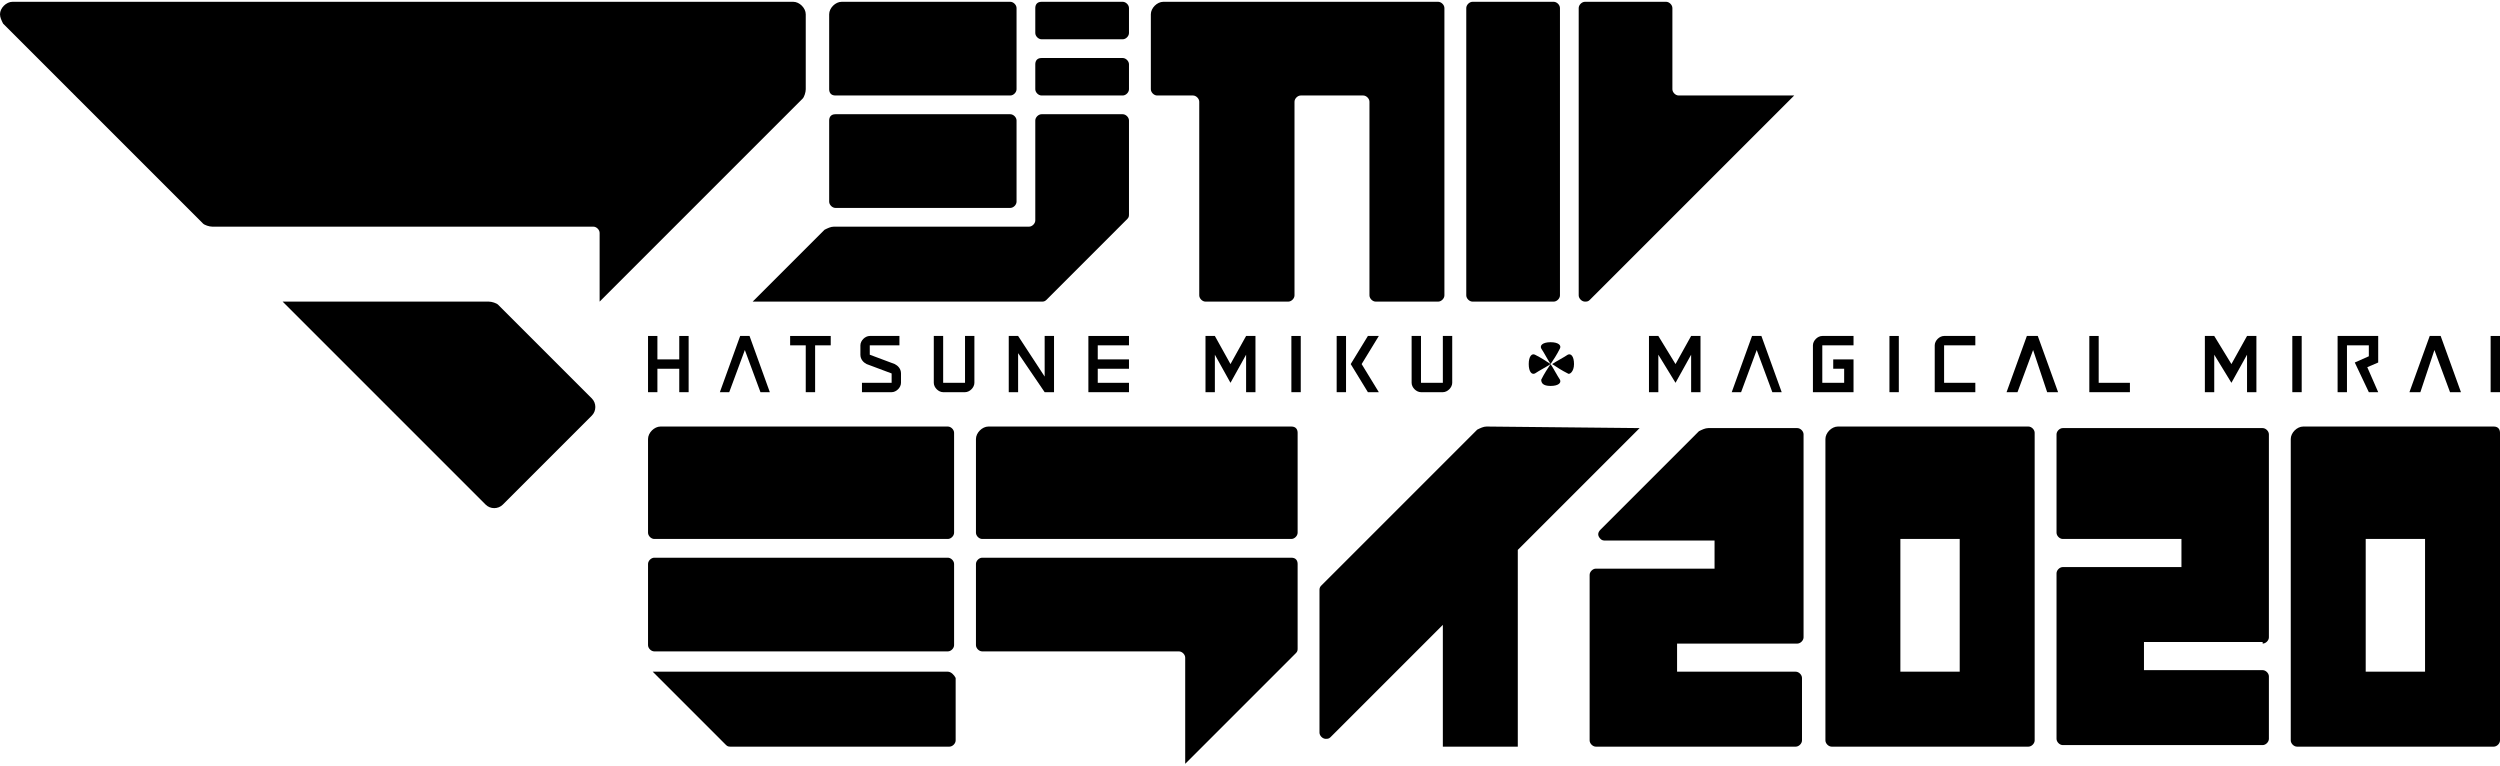 <svg version="1.1" xmlns="http://www.w3.org/2000/svg" viewBox="0 0 160.1 48.8" width="160" height="49">
<style type="text/css">
	.st0{fill:#000;}
</style>
<title>logo_magical</title>
<path class="st0" d="M41.9,35.6h18.8c0.2,0,0.4,0.2,0.4,0.4v5.2c0,0.2-0.2,0.4-0.4,0.4H41.9c-0.2,0-0.4-0.2-0.4-0.4V36
	C41.5,35.8,41.7,35.6,41.9,35.6z"/>
<path class="st0" d="M60.7,42.9H41.8l4.7,4.7c0.1,0.1,0.2,0.1,0.3,0.1h14c0.2,0,0.4-0.2,0.4-0.4v0v-4C61.1,43.1,60.9,42.9,60.7,42.9
	z"/>
<path class="st0" d="M60.7,27.2H42.3c-0.4,0-0.8,0.4-0.8,0.8v6c0,0.2,0.2,0.4,0.4,0.4h0h18.8c0.2,0,0.4-0.2,0.4-0.4v0v-6.4
	C61.1,27.4,60.9,27.2,60.7,27.2L60.7,27.2z"/>
<path class="st0" d="M95.2,27.2c-0.2,0-0.4,0.1-0.6,0.2l-10,10c-0.1,0.1-0.1,0.2-0.1,0.3v9.1c0,0.2,0.2,0.4,0.4,0.4
	c0.1,0,0.2,0,0.3-0.1l7.2-7.2v7.8h4.8V35.1l7.8-7.8L95.2,27.2z"/>
<path class="st0" d="M82.7,35.6H62.9c-0.2,0-0.4,0.2-0.4,0.4v0v5.2c0,0.2,0.2,0.4,0.4,0.4h0h12.6c0.2,0,0.4,0.2,0.4,0.4v0v6.8
	l7.1-7.1c0.1-0.1,0.1-0.2,0.1-0.3V36C83.1,35.8,83,35.6,82.7,35.6z"/>
<path class="st0" d="M82.7,27.2H63.3c-0.4,0-0.8,0.4-0.8,0.8v6c0,0.2,0.2,0.4,0.4,0.4h0h19.8c0.2,0,0.4-0.2,0.4-0.4v0v-6.4
	C83.1,27.4,83,27.2,82.7,27.2L82.7,27.2z"/>
<path class="st0" d="M129.9,27.2h-12.2c-0.4,0-0.8,0.4-0.8,0.8v0v19.3c0,0.2,0.2,0.4,0.4,0.4l0,0h12.6c0.2,0,0.4-0.2,0.4-0.4V27.6
	C130.3,27.4,130.1,27.2,129.9,27.2z M125.5,42.9h-3.8v-8.5h3.8L125.5,42.9z"/>
<path class="st0" d="M115.1,41.1c0.2,0,0.4-0.2,0.4-0.4v0v-13c0-0.2-0.2-0.4-0.4-0.4l0,0h-5.7c-0.2,0-0.4,0.1-0.6,0.2l-6.3,6.3
	c-0.2,0.2-0.2,0.4,0,0.6c0.1,0.1,0.2,0.1,0.3,0.1h7v1.8h-7.6c-0.2,0-0.4,0.2-0.4,0.4v0v10.6c0,0.2,0.2,0.4,0.4,0.4l0,0h12.8
	c0.2,0,0.4-0.2,0.4-0.4v0v-4c0-0.2-0.2-0.4-0.4-0.4l0,0h-7.6v-1.8H115.1z"/>
<path class="st0" d="M159.7,27.2h-12.2c-0.4,0-0.8,0.4-0.8,0.8v0v19.3c0,0.2,0.2,0.4,0.4,0.4h12.6c0.2,0,0.4-0.2,0.4-0.4V27.6
	C160.1,27.4,160,27.2,159.7,27.2z M155.3,42.9h-3.8v-8.5h3.8V42.9z"/>
<path class="st0" d="M144.9,41.1c0.2,0,0.4-0.2,0.4-0.4v-13c0-0.2-0.2-0.4-0.4-0.4h-12.8c-0.2,0-0.4,0.2-0.4,0.4V34
	c0,0.2,0.2,0.4,0.4,0.4h7.6v1.8h-7.6c-0.2,0-0.4,0.2-0.4,0.4v10.6c0,0.2,0.2,0.4,0.4,0.4h12.8c0.2,0,0.4-0.2,0.4-0.4v-4
	c0-0.2-0.2-0.4-0.4-0.4h-7.6v-1.8H144.9z"/>
<path class="st0" d="M94.3,0h5.2c0.2,0,0.4,0.2,0.4,0.4v18.4c0,0.2-0.2,0.4-0.4,0.4h-5.2c-0.2,0-0.4-0.2-0.4-0.4V0.4
	C93.9,0.2,94.1,0,94.3,0z"/>
<path class="st0" d="M51.4,6.2c0.1-0.1,0.2-0.4,0.2-0.6V0.8c0-0.4-0.4-0.8-0.8-0.8h-50C0.4,0,0,0.4,0,0.8C0,1,0.1,1.2,0.2,1.4
	L13,14.2c0.1,0.1,0.4,0.2,0.6,0.2H38c0.2,0,0.4,0.2,0.4,0.4v0v4.4L51.4,6.2z"/>
<path class="st0" d="M31.9,19.4c-0.1-0.1-0.4-0.2-0.6-0.2H18.1l13,13c0.3,0.3,0.8,0.3,1.1,0l5.7-5.7c0.3-0.3,0.3-0.8,0-1.1
	L31.9,19.4z"/>
<path class="st0" d="M107.5,6c-0.2,0-0.4-0.2-0.4-0.4c0,0,0,0,0,0V0.4c0-0.2-0.2-0.4-0.4-0.4c0,0,0,0,0,0h-5.2
	c-0.2,0-0.4,0.2-0.4,0.4c0,0,0,0,0,0v18.4c0,0.2,0.2,0.4,0.4,0.4c0.1,0,0.2,0,0.3-0.1L114.9,6H107.5z"/>
<path class="st0" d="M92.1,0H74.5c-0.4,0-0.8,0.4-0.8,0.8c0,0,0,0,0,0v4.8c0,0.2,0.2,0.4,0.4,0.4l0,0h2.3c0.2,0,0.4,0.2,0.4,0.4
	c0,0,0,0,0,0v12.4c0,0.2,0.2,0.4,0.4,0.4l0,0h5.3c0.2,0,0.4-0.2,0.4-0.4c0,0,0,0,0,0V6.4c0-0.2,0.2-0.4,0.4-0.4l0,0h4
	c0.2,0,0.4,0.2,0.4,0.4c0,0,0,0,0,0v12.4c0,0.2,0.2,0.4,0.4,0.4l0,0h4c0.2,0,0.4-0.2,0.4-0.4c0,0,0,0,0,0V0.4
	C92.5,0.2,92.3,0,92.1,0C92.1,0,92.1,0,92.1,0z"/>
<path class="st0" d="M53.5,6h11.2c0.2,0,0.4-0.2,0.4-0.4c0,0,0,0,0,0V0.4c0-0.2-0.2-0.4-0.4-0.4c0,0,0,0,0,0H53.9
	c-0.4,0-0.8,0.4-0.8,0.8v4.8C53.1,5.8,53.2,6,53.5,6L53.5,6z"/>
<path class="st0" d="M53.5,7.2h11.2c0.2,0,0.4,0.2,0.4,0.4v5.2c0,0.2-0.2,0.4-0.4,0.4H53.5c-0.2,0-0.4-0.2-0.4-0.4V7.6
	C53.1,7.4,53.2,7.2,53.5,7.2z"/>
<path class="st0" d="M66.7,19.2c0.1,0,0.2,0,0.3-0.1l5.2-5.2c0.1-0.1,0.1-0.2,0.1-0.3v-6c0-0.2-0.2-0.4-0.4-0.4l0,0h-5.2
	c-0.2,0-0.4,0.2-0.4,0.4c0,0,0,0,0,0V14c0,0.2-0.2,0.4-0.4,0.4l0,0H53.4c-0.2,0-0.4,0.1-0.6,0.2l-4.6,4.6H66.7z"/>
<path class="st0" d="M66.7,0h5.2c0.2,0,0.4,0.2,0.4,0.4V2c0,0.2-0.2,0.4-0.4,0.4h-5.2c-0.2,0-0.4-0.2-0.4-0.4V0.4
	C66.3,0.2,66.4,0,66.7,0z"/>
<path class="st0" d="M66.7,3.6h5.2c0.2,0,0.4,0.2,0.4,0.4v1.6c0,0.2-0.2,0.4-0.4,0.4h-5.2c-0.2,0-0.4-0.2-0.4-0.4V4
	C66.3,3.8,66.4,3.6,66.7,3.6z"/>
<polygon class="st0" points="79.8,21.4 78.8,23.2 77.8,21.4 77.2,21.4 77.2,25 77.8,25 77.8,22.6 78.8,24.4 79.8,22.6 79.8,25
	80.4,25 80.4,21.4 "/>
<rect x="82.7" y="21.4" class="st0" width="0.6" height="3.6"/>
<path class="st0" d="M92.4,21.4v3H91v-3h-0.6v3c0,0.3,0.3,0.6,0.6,0.6h1.4c0.3,0,0.6-0.3,0.6-0.6v-3H92.4z"/>
<rect x="85.6" y="21.4" class="st0" width="0.6" height="3.6"/>
<polygon class="st0" points="88.3,21.4 87.6,21.4 86.5,23.2 86.5,23.2 87.6,25 88.3,25 87.2,23.2 "/>
<polygon class="st0" points="66.9,21.4 66.9,24 65.2,21.4 64.6,21.4 64.6,25 65.2,25 65.2,22.5 66.9,25 67.5,25 67.5,21.4 "/>
<polygon class="st0" points="43.5,21.4 43.5,22.9 42.1,22.9 42.1,21.4 41.5,21.4 41.5,25 42.1,25 42.1,23.5 43.5,23.5 43.5,25
	44.1,25 44.1,21.4 "/>
<polygon class="st0" points="72.3,22 72.3,21.4 69.7,21.4 69.7,25 72.3,25 72.3,24.4 70.3,24.4 70.3,23.5 72.3,23.5 72.3,22.9
	70.3,22.9 70.3,22 "/>
<path class="st0" d="M61.8,21.4v3h-1.4v-3h-0.6v3c0,0.3,0.3,0.6,0.6,0.6h1.4c0.3,0,0.6-0.3,0.6-0.6v-3H61.8z"/>
<polygon class="st0" points="53.2,21.4 50.6,21.4 50.6,22 51.6,22 51.6,25 52.2,25 52.2,22 53.2,22 "/>
<path class="st0" d="M55.7,22.6V22h1.9v-0.6h-1.9c-0.3,0-0.6,0.3-0.6,0.6v0.6c0,0.3,0.2,0.5,0.4,0.6l1.6,0.6v0.6h-1.9V25h1.9
	c0.3,0,0.6-0.3,0.6-0.6v-0.6c0-0.3-0.2-0.5-0.4-0.6L55.7,22.6z"/>
<polygon class="st0" points="48,21.4 47.4,21.4 46.1,25 46.7,25 47.7,22.3 48.7,25 49.3,25 "/>
<polygon class="st0" points="108.3,21.4 107.3,23.2 106.2,21.4 105.6,21.4 105.6,25 106.2,25 106.2,22.6 107.3,24.4 108.3,22.6
	108.3,25 108.9,25 108.9,21.4 "/>
<rect x="121" y="21.4" class="st0" width="0.6" height="3.6"/>
<path class="st0" d="M116.7,24.4V22h2v-0.6h-2c-0.3,0-0.6,0.3-0.6,0.6v3h2.6v-2.1h-1.3v0.6h0.7v0.9L116.7,24.4z"/>
<path class="st0" d="M124.5,24.4V22h2v-0.6h-2c-0.3,0-0.6,0.3-0.6,0.6v3h2.6v-0.6L124.5,24.4z"/>
<polygon class="st0" points="134.4,24.4 134.4,21.4 133.8,21.4 133.8,25 136.4,25 136.4,24.4 "/>
<polygon class="st0" points="112.8,21.4 112.2,21.4 110.9,25 111.5,25 112.5,22.3 113.5,25 114.1,25 "/>
<polygon class="st0" points="130.5,21.4 129.8,21.4 128.5,25 129.2,25 130.2,22.3 131.1,25 131.8,25 "/>
<polygon class="st0" points="143.9,21.4 142.9,23.2 141.8,21.4 141.2,21.4 141.2,25 141.8,25 141.8,22.6 142.9,24.4 143.9,22.6
	143.9,25 144.5,25 144.5,21.4 "/>
<rect x="146.8" y="21.4" class="st0" width="0.6" height="3.6"/>
<rect x="159.5" y="21.4" class="st0" width="0.6" height="3.6"/>
<polygon class="st0" points="156.3,21.4 155.6,21.4 154.3,25 155,25 155.9,22.3 156.9,25 157.6,25 "/>
<polygon class="st0" points="152.3,21.4 149.7,21.4 149.7,21.4 149.7,21.4 149.7,25 150.3,25 150.3,22 151.7,22 151.7,22.7
	150.8,23.1 151.7,25 152.3,25 151.6,23.4 152.3,23.1 "/>
<path class="st0" d="M99.3,21.8c-0.5,0-0.7,0.2-0.6,0.4c0.2,0.3,0.4,0.7,0.6,1c0.2-0.3,0.4-0.6,0.6-1C100,22,99.8,21.8,99.3,21.8z"
	/>
<path class="st0" d="M99.3,24.6c0.5,0,0.7-0.2,0.6-0.4c-0.2-0.3-0.4-0.7-0.6-1c-0.2,0.3-0.4,0.6-0.6,1
	C98.7,24.4,98.8,24.6,99.3,24.6z"/>
<path class="st0" d="M100.8,23.2c0-0.5-0.2-0.7-0.4-0.6c-0.3,0.2-0.7,0.4-1,0.6c0.3,0.2,0.6,0.4,1,0.6
	C100.5,23.9,100.8,23.7,100.8,23.2z"/>
<path class="st0" d="M97.9,23.2c0,0.5,0.2,0.7,0.4,0.6c0.3-0.2,0.7-0.4,1-0.6c-0.3-0.2-0.6-0.4-1-0.6C98.1,22.5,97.9,22.7,97.9,23.2
	z"/>
</svg>